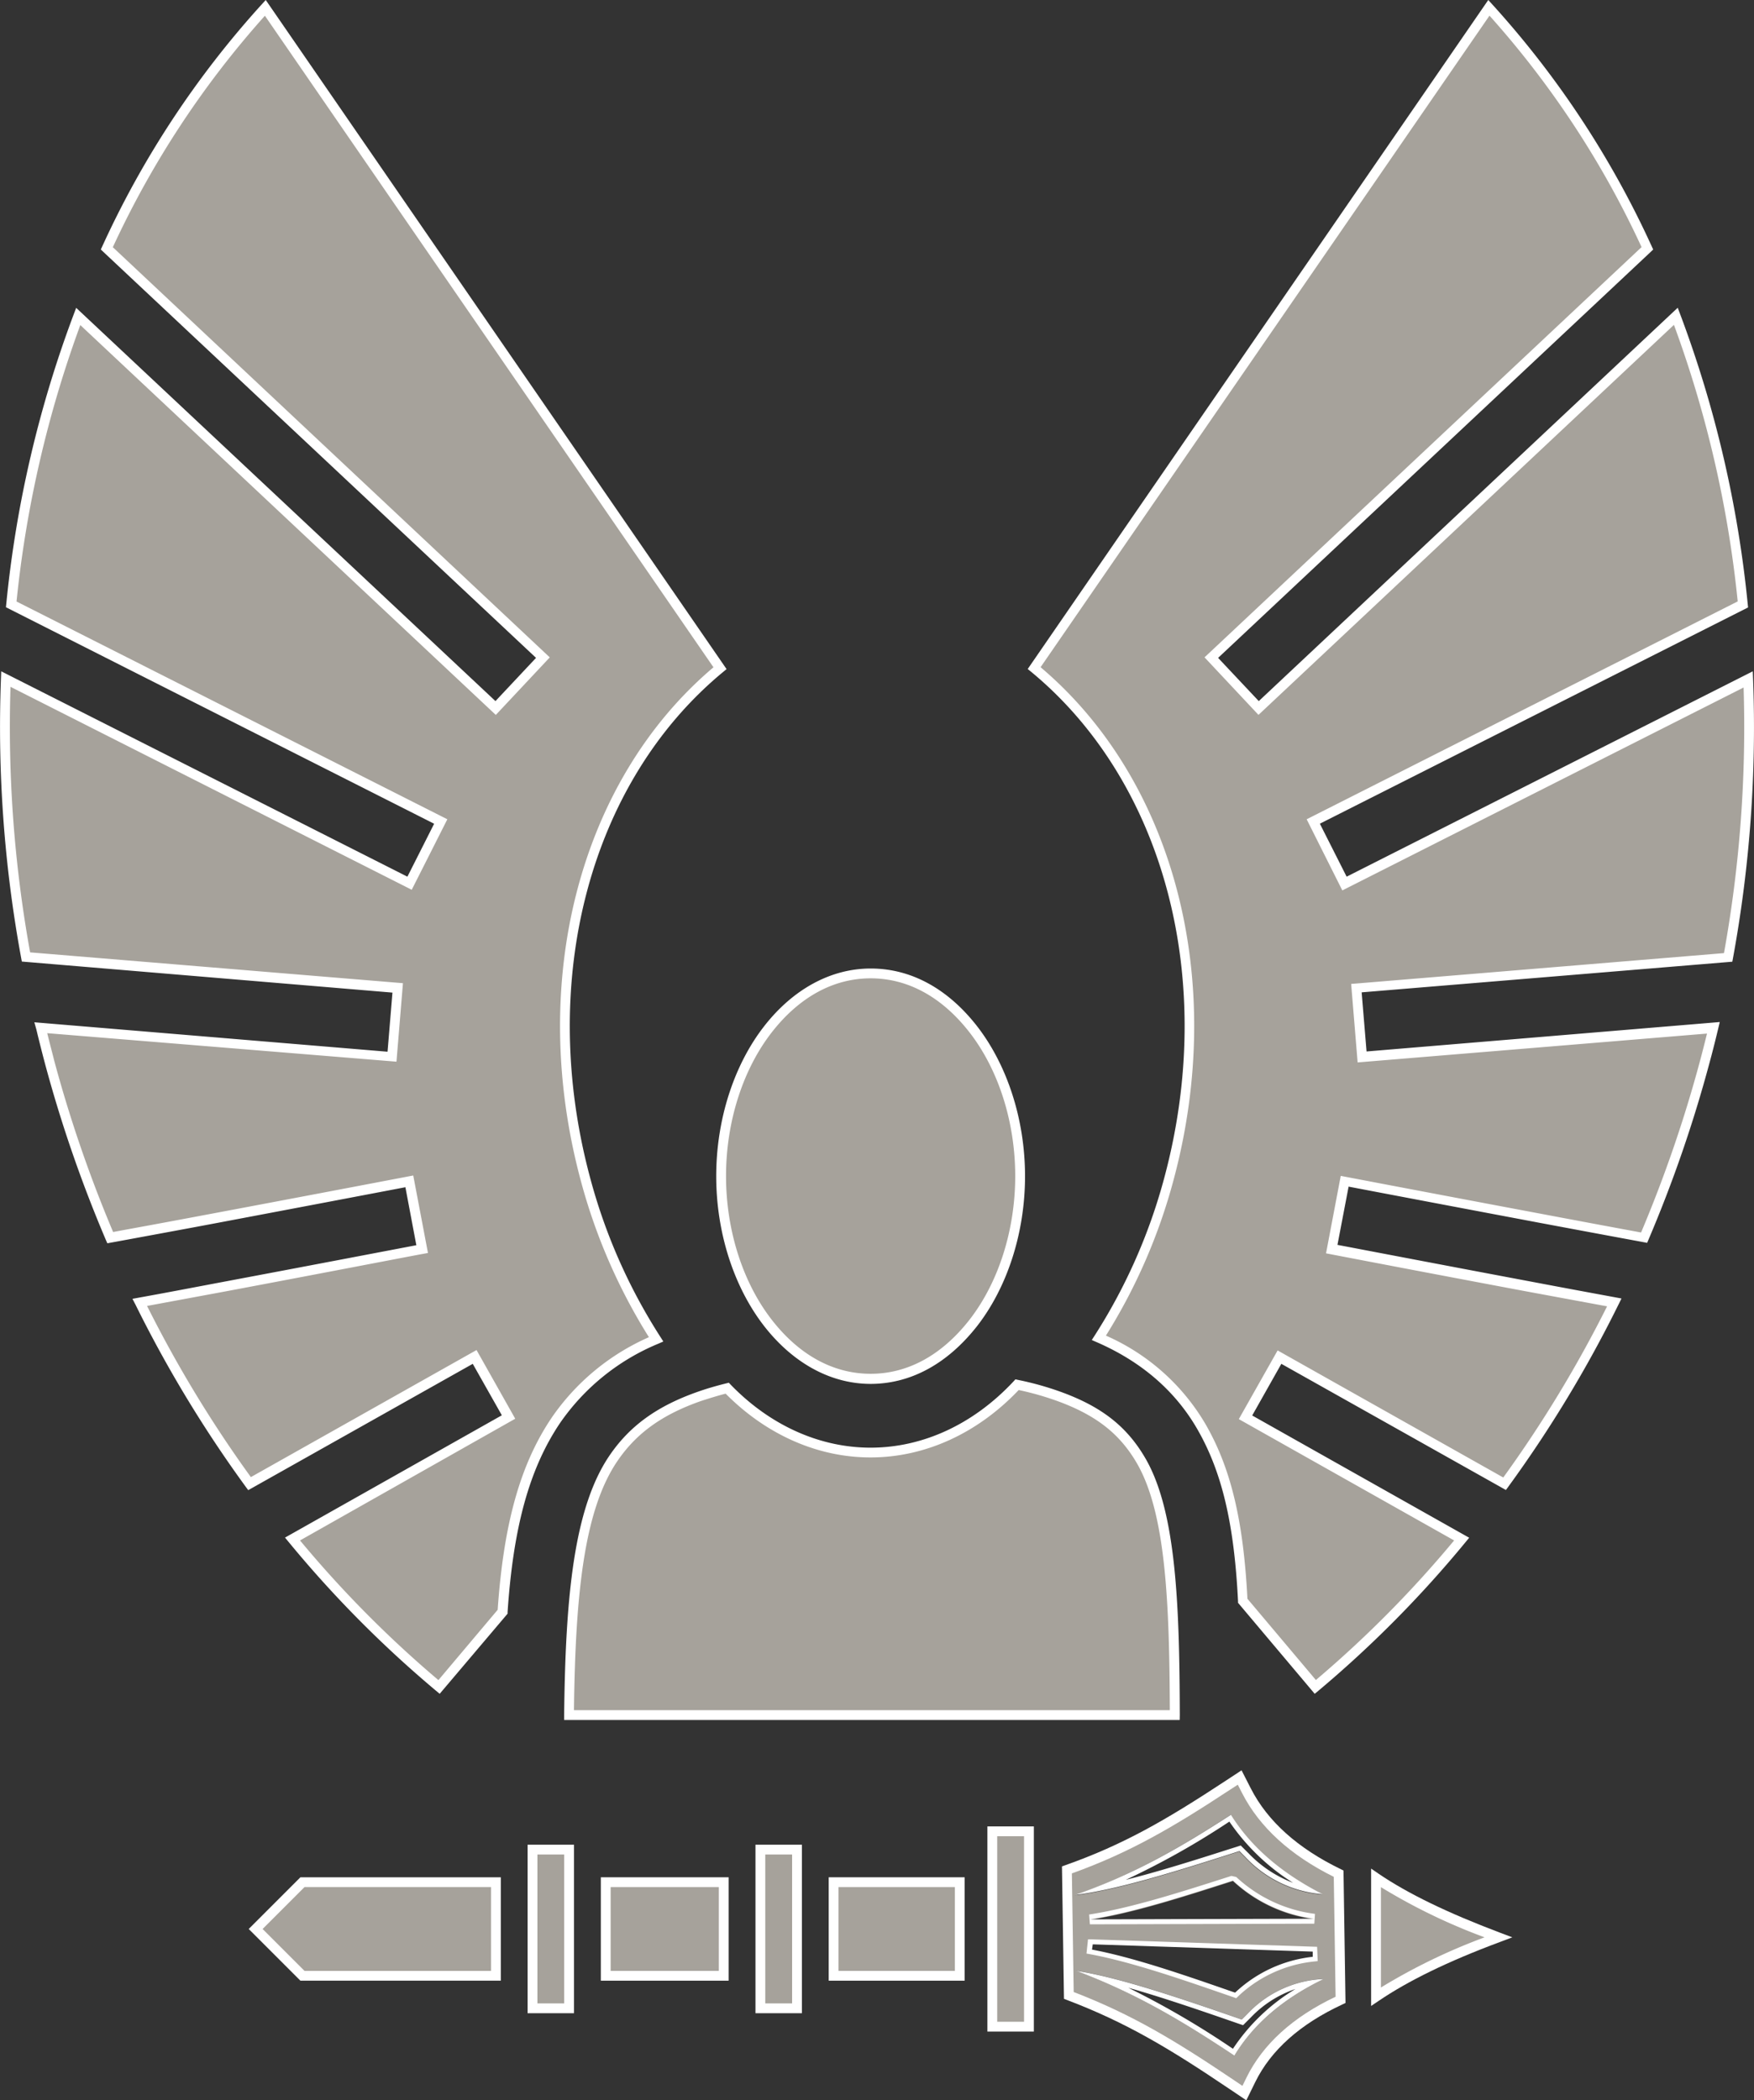 <svg xmlns="http://www.w3.org/2000/svg" viewBox="0 0 357.55 428.12"><rect x="0" y="0" width="357.55" height="428.12" fill="#333333" stroke="none"/><title>Deva</title><g id="aa9ba434-1980-4af2-8544-874c25a9a7d3" data-name="Layer 2"><g id="a3292b4e-31d4-4daa-bf72-fffa6c2b6944" data-name="Layer 1"><path d="M54.06,1.6a191.15,191.15,0,0,0-32.3,49l88.89,83.42L101,144.33,16,64.51A231.89,231.89,0,0,0,2.28,123.19l87.57,44.27L83.49,180l-82.3-41.6a259.19,259.19,0,0,0,4.1,56.66l75.79,6.27-1.15,14-71.6-5.92c.56,2.33,1.14,4.67,1.77,7a268.83,268.83,0,0,0,12.34,35.76c6.61-1.21,13.43-2.46,21-3.88,20.17-3.8,40-7.59,40-7.59l2.64,13.83S66.2,258.42,46,262.22L28.52,265.5a252.39,252.39,0,0,0,22.36,36.94l45.87-25.85,6.91,12.28-44,24.83A229.72,229.72,0,0,0,89.5,343.86l12.93-15.34c1-15.48,3.74-28.44,10.84-39A46.35,46.35,0,0,1,133.74,273a115.33,115.33,0,0,1-14.42-32.68c-10.95-40.82.44-81.79,27.45-104.11L54.06,1.6Zm249.43,0L210.78,136.2c27,22.32,38.43,63.28,27.47,104.11A114.94,114.94,0,0,1,224,272.71c9.3,4.06,16.25,10.18,20.73,17.83,5.89,10,7.91,21.95,8.6,35.79l14.77,17.53A230.27,230.27,0,0,0,298,313.7l-44-24.83,6.92-12.28,45.87,25.85a251,251,0,0,0,22.36-36.94l-17.5-3.28c-20.2-3.8-40.08-7.61-40.08-7.61l2.64-13.83s19.88,3.79,40.05,7.59c7.39,1.39,14.48,2.71,21,3.91a268.35,268.35,0,0,0,12.35-35.79c.62-2.33,1.21-4.67,1.76-7l-71.59,5.92-1.16-14,75.79-6.26a257.93,257.93,0,0,0,4.08-56.66L274.06,180l-6.36-12.58,87.6-44.27a231.8,231.8,0,0,0-13.69-58.71l-85.05,79.85-9.66-10.28,88.89-83.42a191.15,191.15,0,0,0-32.3-49Zm-126,196.82c-7.88,0-15.21,4-20.95,11.4s-9.54,18-9.54,29.92,3.8,22.55,9.54,29.93,13.07,11.42,20.95,11.42,15.18-4,20.92-11.42,9.54-18,9.54-29.92-3.81-22.55-9.54-29.93-13-11.4-20.92-11.4Zm29.87,83.83c-7.81,8.4-18.27,13.83-29.87,13.83-11.28,0-21.48-5.13-29.22-13.13q-3,.75-5.61,1.65c-8.64,3-13.86,7.14-17.67,12.8-6.92,10.3-8.7,27.93-9,52.2h123.5c-.1-23.78-.87-41.6-6.93-51.94-3.33-5.7-8-9.77-16.26-12.87a60.72,60.72,0,0,0-9-2.54Z" style="fill:#a6a29b"/><path d="M240.48,350.6H115v-1c.27-23.9,1.93-42,9.14-52.75,4.15-6.16,9.75-10.23,18.17-13.18,1.7-.6,3.61-1.16,5.7-1.68l.56-.14.4.42c8,8.26,18.11,12.82,28.5,12.82,10.69,0,21-4.8,29.14-13.51l.38-.42.55.12a61.5,61.5,0,0,1,9.13,2.59c8.07,3,13.08,7,16.76,13.29,6.38,10.88,7,30.19,7.07,52.45ZM117,348.6H238.47c-.1-21.54-.75-40.15-6.78-50.44-3.43-5.86-8.14-9.58-15.75-12.43a59.45,59.45,0,0,0-8.28-2.39c-8.42,8.86-19.13,13.74-30.21,13.74-10.76,0-21.22-4.62-29.53-13-1.81.47-3.48,1-5,1.49-8,2.8-13.28,6.62-17.17,12.41C118.94,308.12,117.29,325.56,117,348.6Zm-27.37-3.34-.77-.64a231.54,231.54,0,0,1-30-30.28l-.76-.92,44.2-24.93L96.37,278,50.6,303.75l-.53-.72a254.09,254.09,0,0,1-22.45-37.09L27,264.75l1.3-.24c5.57-1,11.44-2.13,17.48-3.27,17.44-3.28,34.83-6.61,39.09-7.42L82.64,242c-4.23.81-21.52,4.1-39,7.4-6.21,1.17-11.94,2.22-17.45,3.24l-4.31.79-.32-.73a271.73,271.73,0,0,1-12.39-35.9c-.56-2.11-1.13-4.34-1.77-7L7,208.38l72,6,1-12.05L4.45,196l-.14-.75A259.93,259.93,0,0,1,.19,138.4l.06-1.56,82.8,41.86,5.45-10.79L1.21,123.78l.07-.69A232.51,232.51,0,0,1,15,64.15l.53-1.4L101,142.91l8.27-8.81L20.55,50.86l.3-.65A192.08,192.08,0,0,1,53.32.93L54.17,0l93.94,136.39-.7.58c-27.24,22.5-37.88,63-27.12,103.08a114.4,114.4,0,0,0,14.29,32.4l.64,1-1.08.47a45.46,45.46,0,0,0-20,16.18c-6.21,9.24-9.5,21.11-10.67,38.51l0,.32ZM61.16,314a228.71,228.71,0,0,0,28.21,28.47l12.08-14.33c1.22-17.58,4.61-29.67,11-39.15a47,47,0,0,1,19.83-16.42,116.89,116.89,0,0,1-13.91-32c-10.87-40.52-.25-81.44,27.07-104.55L54,3.21A190.25,190.25,0,0,0,23,50.39L112.07,134l-11,11.73L16.37,66.26a231.44,231.44,0,0,0-13,56.35L91.19,167l-7.26,14.37L2.14,140a257.46,257.46,0,0,0,4,54.13l76,6.28-1.32,16L9.63,210.6c.51,2.09,1,3.9,1.43,5.63a269.55,269.55,0,0,0,12,34.9l2.74-.51c5.51-1,11.23-2.07,17.44-3.24,20.17-3.79,40-7.58,40-7.58l1-.19,3,15.79-1,.19c-.2,0-20.12,3.86-40.08,7.61l-16.18,3a250.23,250.23,0,0,0,21.16,34.89l46-25.9,7.89,14ZM268,345.26l-15.63-18.55,0-.33c-.8-16-3.33-26.56-8.46-35.34-4.48-7.64-11.3-13.5-20.27-17.42l-1.08-.47.64-1a114.33,114.33,0,0,0,14.15-32.12c10.76-40.1.1-80.57-27.14-103.08l-.71-.58.52-.76L303.38,0l.85.93A191.74,191.74,0,0,1,336.7,50.21l.3.65-.52.5L248.31,134.1l8.29,8.81L342,62.73l.53,1.4a232.8,232.8,0,0,1,13.74,59l.07.69L269.05,167.9l5.46,10.8,82.79-41.86.06,1.56a260.52,260.52,0,0,1-4.09,56.88l-.14.75-75.56,6.25,1,12.05,72-6-.32,1.35c-.63,2.63-1.21,4.92-1.78,7a270.41,270.41,0,0,1-12.39,35.92l-.31.74-.79-.15c-6.5-1.2-13.59-2.52-21-3.91-17.53-3.3-34.83-6.59-39.07-7.4l-2.27,11.87c4.26.81,21.66,4.14,39.09,7.42,6,1.14,11.93,2.24,17.51,3.27l1.3.24-.59,1.19A253.22,253.22,0,0,1,307.5,303l-.52.72L261.2,278l-5.94,10.53,44.23,24.92-.76.92a231.06,231.06,0,0,1-30,30.29Zm-13.67-19.32,13.91,16.51A228.77,228.77,0,0,0,296.42,314l-43.89-24.73,7.91-14,46,25.9a251.19,251.19,0,0,0,21.16-34.89l-16.21-3c-20-3.75-39.88-7.57-40.08-7.61l-1-.19,3-15.79,1,.19s19.88,3.79,40.05,7.58c7.08,1.34,13.9,2.61,20.17,3.77a268.7,268.7,0,0,0,12-34.92c.46-1.71.93-3.56,1.44-5.63l-71.22,5.88-1.32-16,1-.08,75-6.2a258.85,258.85,0,0,0,4-54.14l-81.8,41.36L266.36,167l87.87-44.41a230.74,230.74,0,0,0-13-56.37l-84.69,79.5-11-11.73.73-.68,88.36-82.94a189.88,189.88,0,0,0-31-47.18L212.12,136c27.33,23.12,38,64,27.1,104.55a116.16,116.16,0,0,1-13.78,31.7A44,44,0,0,1,245.57,290C250.85,299,253.46,309.79,254.29,325.94Zm-76.84-43.85c-8.1,0-15.81-4.19-21.74-11.81-6.2-8-9.75-19.1-9.75-30.53s3.55-22.57,9.75-30.54c5.91-7.6,13.63-11.79,21.74-11.79h0c8.2,0,15.71,4.08,21.71,11.79,6.19,8,9.75,19.1,9.75,30.54s-3.56,22.56-9.75,30.53C193.15,278,185.64,282.09,177.45,282.09Zm0-82.67c-7.58,0-14.55,3.81-20.16,11-5.93,7.62-9.33,18.3-9.33,29.31s3.4,21.68,9.33,29.3c5.62,7.23,12.59,11,20.16,11s14.51-3.81,20.13-11c5.93-7.62,9.33-18.3,9.33-29.3s-3.4-21.69-9.33-29.31c-5.61-7.21-12.57-11-20.13-11Z" style="fill:#fff"/><path d="M305.44,394.9c-10.5-3.94-18.82-7.9-24.94-12.09V407C286.62,402.8,294.94,398.84,305.44,394.9Z" style="fill:#a6a29b"/><path d="M272.89,382c-9.14-4.43-15.31-10.08-18.8-16.9l-1.38-2.71L250.23,364c-12.52,8.24-21.08,13.09-32.73,17.21l.38,25.57c11.78,4.47,20.5,9.58,33.27,18.2l2.52,1.7L255,424c3.28-6.72,9.28-12.19,18.29-16.35Zm-22-12c4.08,6.57,10.38,12,18.69,16.19a24.18,24.18,0,0,1-15.79-7.61l-1.18-1.17-1.55.49c-11.67,3.73-23.37,7.37-31.9,8.43C230.58,382.22,239.44,377.35,250.9,369.91Zm-28.61,25.91,45.77,1.51.08,2a26.93,26.93,0,0,0-15.79,7l-.44.39-.79-.27c-10.06-3.49-20.47-7.1-29-8.66Zm-.11-4.58c8.66-1.32,18.87-4.6,29.16-7.9a29.92,29.92,0,0,0,16.58,7.77ZM251.63,419c-11.69-7.78-20.7-12.92-32.23-17.29,8.57,1.32,20.38,5.31,32.17,9.4l1.56.54,1.15-1.14a22.66,22.66,0,0,1,15.57-7.14C261.66,407.37,255.52,412.57,251.63,419Z" style="fill:#a6a29b"/><path d="M251.34,383.33a29.91,29.91,0,0,0,16.58,7.78h0l-45.75.13c8.67-1.33,18.87-4.61,29.17-7.91m-.31-.95-.22.07c-10,3.2-20.26,6.5-28.79,7.8l.15,2,45.75-.13.14-2A28.89,28.89,0,0,1,252,382.6l-1-.22Z" style="fill:#fff"/><path d="M254.06,428.12l-3.48-2.34c-12.19-8.23-21.07-13.55-33.06-18.1l-.63-.24-.41-27,.68-.24c11.85-4.18,20.57-9.24,32.52-17.1l3.41-2.24,1.89,3.7c3.41,6.68,9.58,12.21,18.34,16.45l.55.27.41,27-.59.28c-8.62,4-14.61,9.31-17.82,15.87Zm-35.19-22.07c11.85,4.56,20.73,9.9,32.83,18.07l1.57,1.06.8-1.64c3.34-6.83,9.46-12.39,18.19-16.53l-.37-24.44c-8.86-4.4-15.15-10.14-18.69-17.07l-.88-1.71-1.54,1c-11.85,7.8-20.57,12.87-32.28,17.08Z" style="fill:#fff"/><path d="M250.59,371.29a44,44,0,0,0,13,12.5,24.69,24.69,0,0,1-9.06-6l-1.18-1.18-.43-.43-.58.19-1.55.49c-7.52,2.41-14.84,4.7-21.3,6.32a160.52,160.52,0,0,0,21.13-11.88m.3-1.38c-11.46,7.43-20.32,12.3-31.72,16.33,8.53-1.06,20.23-4.7,31.9-8.43l1.55-.5,1.17,1.18a24.18,24.18,0,0,0,15.8,7.61c-8.32-4.24-14.61-9.62-18.7-16.19Zm18.7,16.19Z" style="fill:#fff"/><path d="M230,405.18c6.44,1.81,13.74,4.29,21.24,6.89l1.56.54.6.2.44-.44,1.14-1.14a22.52,22.52,0,0,1,9.08-5.79,40.26,40.26,0,0,0-12.73,12.18A176.15,176.15,0,0,0,230,405.18m-10.6-3.45c11.53,4.37,20.54,9.51,32.23,17.29,3.89-6.45,10-11.65,18.22-15.63h0a22.65,22.65,0,0,0-15.58,7.13l-1.14,1.14-1.56-.54c-11.79-4.08-23.61-8.07-32.17-9.39Z" style="fill:#fff"/><path d="M279.5,408.89v-28l1.56,1.07c5.88,4,14,7.95,24.73,12l2.49.94-2.49.94c-10.76,4-18.84,8-24.73,12Z" style="fill:#fff"/><path d="M281.5,384.67v20.46a120.92,120.92,0,0,1,21.13-10.23A119.86,119.86,0,0,1,281.5,384.67Z" style="fill:#a6a29b"/><path d="M252,407.31l-1.06-.37c-10.05-3.48-20.43-7.09-29-8.65l-.46-.08.31-2.9h.46l46.24,1.52.12,2.92-.46.05a26.51,26.51,0,0,0-15.52,6.9Zm-29.4-9.91c8.53,1.61,18.76,5.16,28.66,8.6l.51.17.22-.2a27.36,27.36,0,0,1,15.61-7.1l0-1.06-44.84-1.48Z" style="fill:#fff"/><polygon points="209.75 373.29 202.28 373.29 202.28 413.11 209.75 413.11 209.75 408.61 209.75 377.79 209.75 373.29" style="fill:#a6a29b"/><rect x="169.93" y="383.66" width="25.71" height="19.08" style="fill:#a6a29b"/><rect x="155" y="377.02" width="7.47" height="32.35" style="fill:#a6a29b"/><rect x="123.48" y="383.66" width="24.05" height="19.08" style="fill:#a6a29b"/><rect x="108.55" y="377.02" width="7.47" height="32.35" style="fill:#a6a29b"/><polygon points="101.09 383.66 61.66 383.66 52.12 393.2 61.66 402.74 101.09 402.74 101.09 383.66" style="fill:#a6a29b"/><polyline points="210.75 396.89 210.75 414.11 201.28 414.11 201.28 372.29 210.75 372.29 210.75 396.89" style="fill:#fff"/><rect x="203.28" y="374.29" width="5.47" height="37.82" style="fill:#a6a29b"/><rect x="154" y="376.02" width="9.47" height="34.35" style="fill:#fff"/><rect x="156" y="378.02" width="5.47" height="30.35" style="fill:#a6a29b"/><rect x="107.55" y="376.02" width="9.46" height="34.35" style="fill:#fff"/><rect x="109.55" y="378.02" width="5.46" height="30.35" style="fill:#a6a29b"/><rect x="122.48" y="382.66" width="26.05" height="21.08" style="fill:#fff"/><rect x="124.48" y="384.66" width="22.05" height="17.08" style="fill:#a6a29b"/><rect x="168.93" y="382.66" width="27.71" height="21.08" style="fill:#fff"/><rect x="170.93" y="384.66" width="23.71" height="17.08" style="fill:#a6a29b"/><polygon points="102.09 403.74 61.24 403.74 50.7 393.2 61.24 382.66 102.09 382.66 102.09 403.74" style="fill:#fff"/><polygon points="62.07 401.74 100.09 401.74 100.09 384.66 62.07 384.66 53.53 393.2 62.07 401.74" style="fill:#a6a29b"/></g></g></svg>